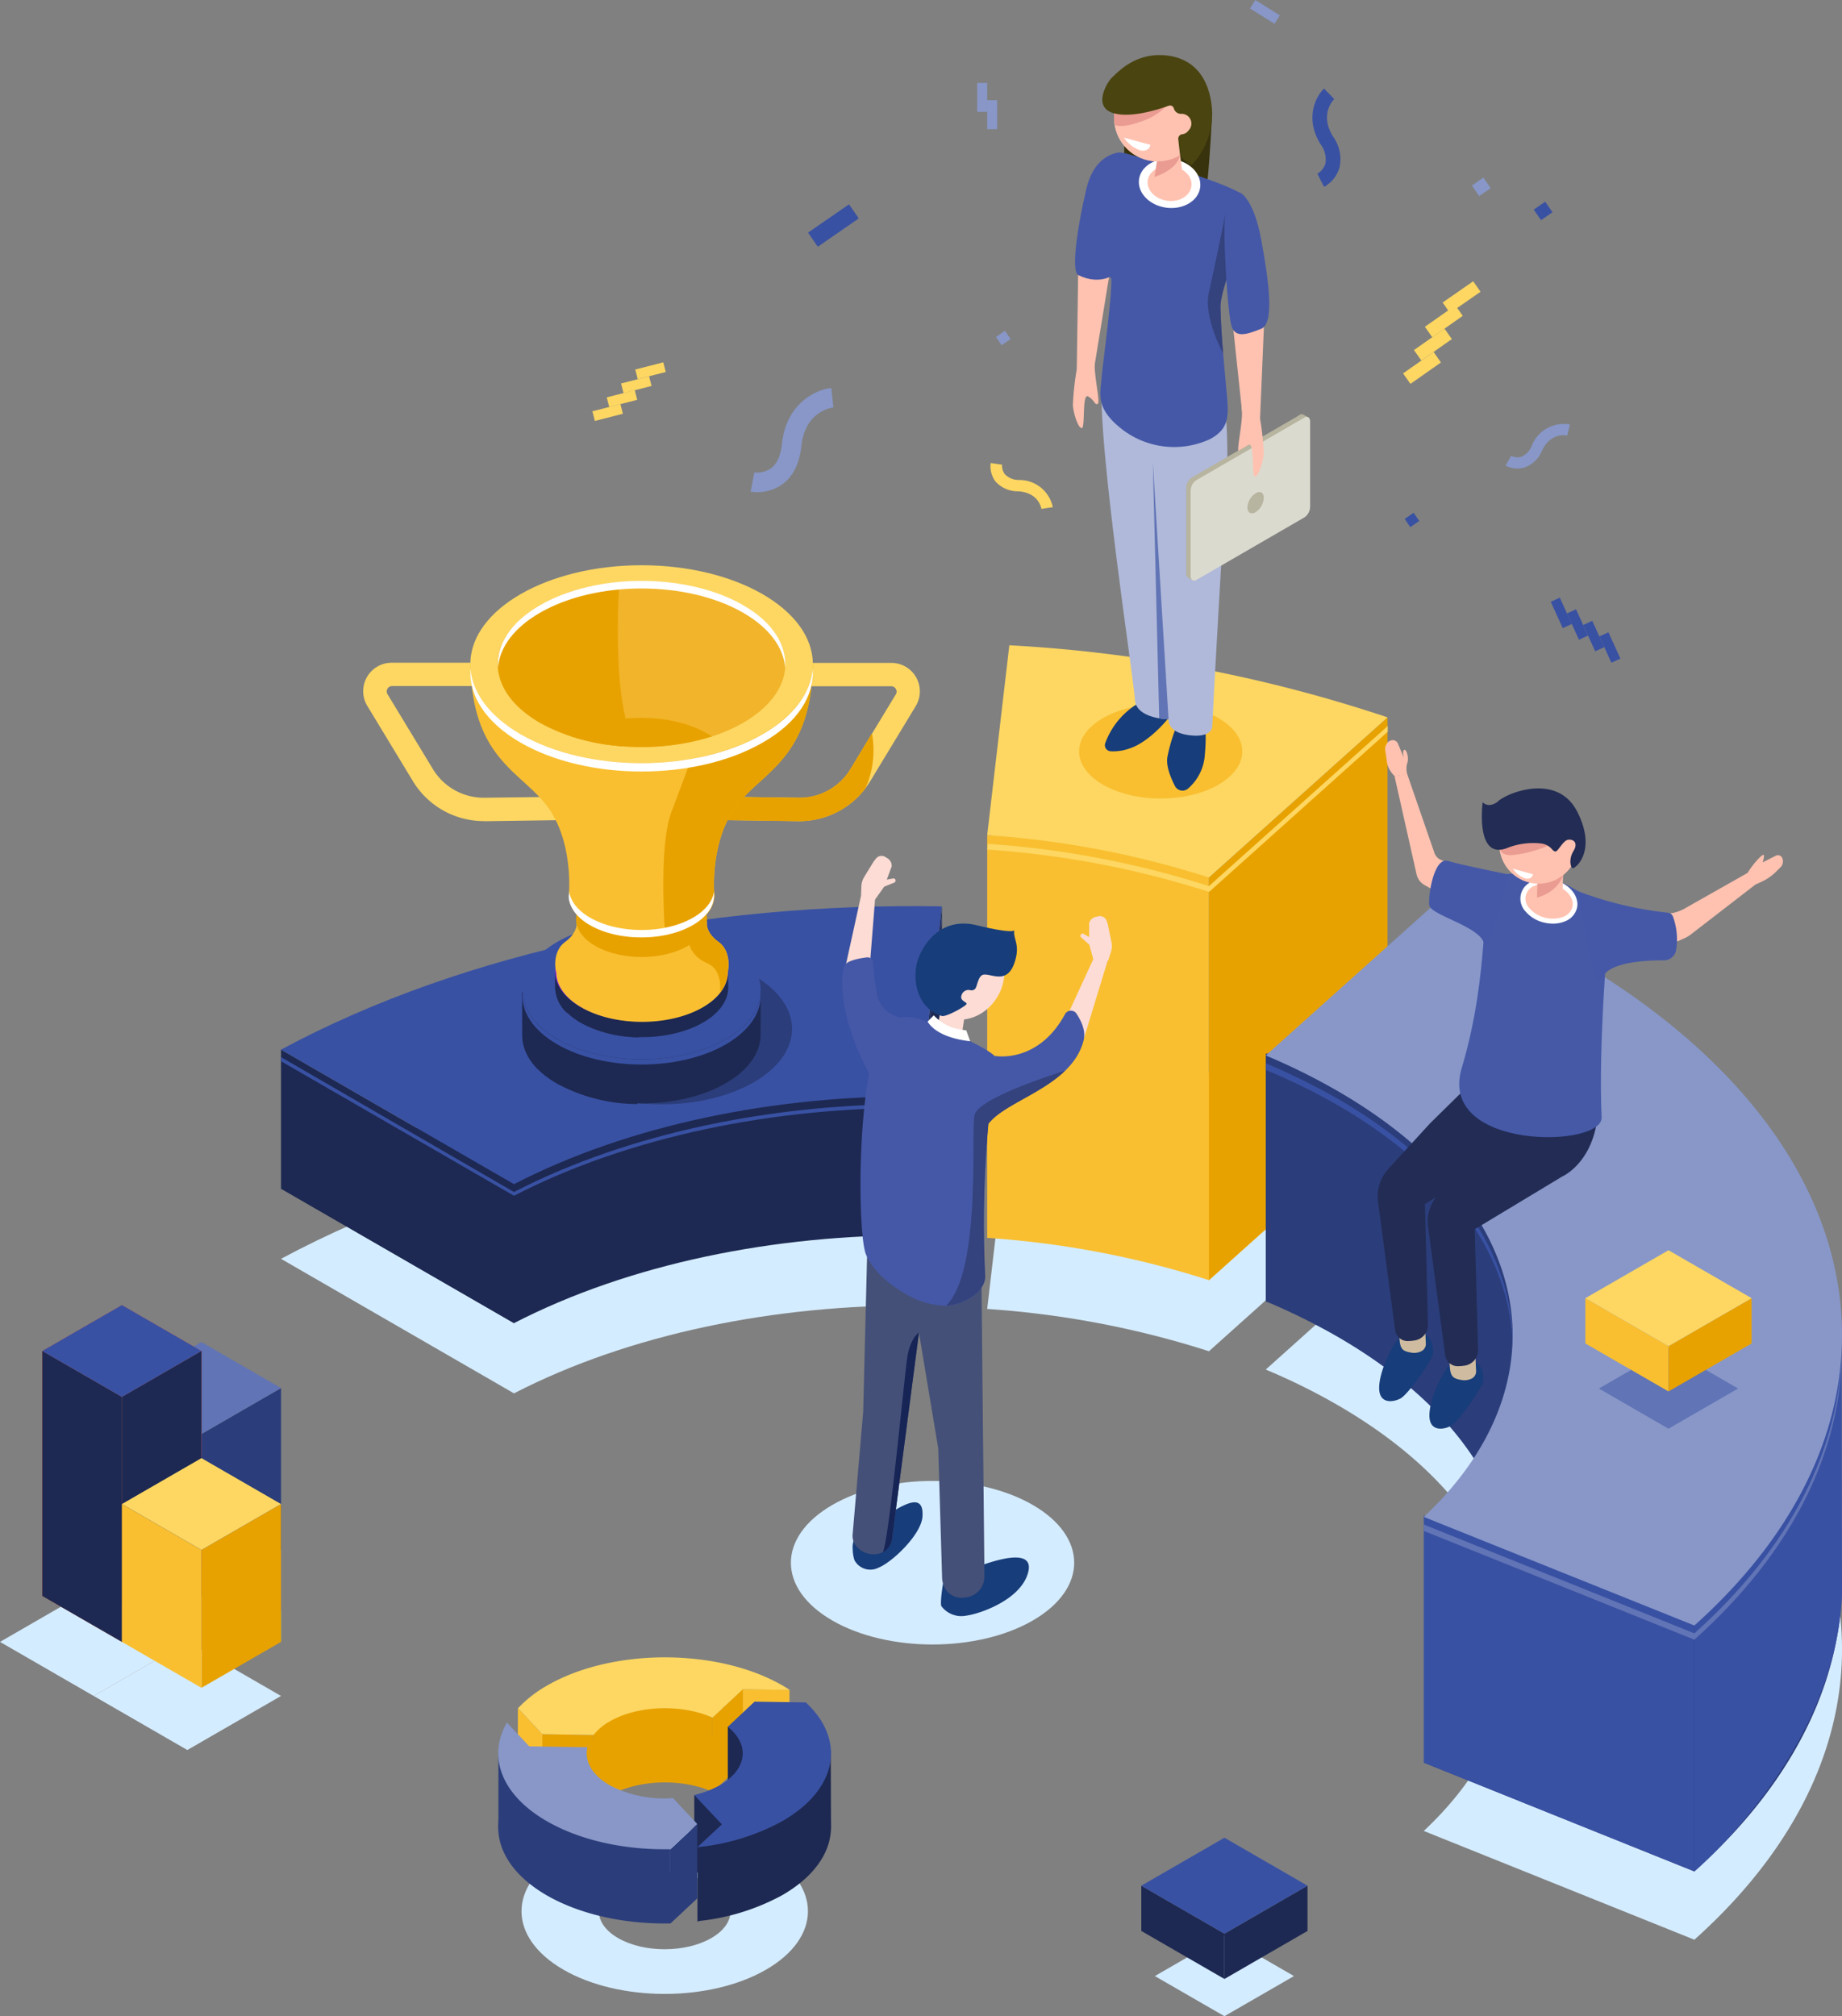 <svg xmlns="http://www.w3.org/2000/svg" viewBox="0 0 323.68 354.27"><rect x="0" y="0" width="323.68" height="354.27" fill="#808080" stroke="none"/><defs><style>.cls-1{fill:#d4ecff;}.cls-2{fill:#f9bf30;}.cls-3{fill:#e8a200;}.cls-4{fill:#fdd762;}.cls-5{fill:#1d2952;}.cls-6{fill:#3951a3;}.cls-7{fill:#2b3d7a;}.cls-8{fill:#8897c8;}.cls-9{fill:#6174b5;}.cls-10{fill:#8a2ae3;}.cls-11{fill:#fff;}.cls-12{fill:#f2b42a;}.cls-13{fill:#38330c;}.cls-14{fill:#173d7a;}.cls-15{fill:#b0b9da;}.cls-16{fill:#ffc2b0;}.cls-17{fill:#4558a7;}.cls-18{fill:#ea9c92;}.cls-19{fill:#34427d;}.cls-20{fill:#b7b49f;}.cls-21{fill:#dbdacf;}.cls-22{fill:#4a4410;}.cls-23{fill:#cfbca0;}.cls-24{fill:#222c54;}.cls-25{fill:#4559a7;}.cls-26{fill:#445078;}.cls-27{fill:#fcdcd4;}.cls-28{fill:#162456;}.cls-29{fill:#b45ef4;}.cls-30{fill:#95d359;}.cls-31{fill:#c13d1a;}.cls-32{fill:#db5126;}.cls-33{fill:#ef602e;}</style></defs><title>dataAsset 1success</title><g id="Layer_2" data-name="Layer 2"><g id="Ñëîé_1" data-name="Ñëîé 1"><path class="cls-1" d="M173.47,230l3.89-33.38a252.33,252.33,0,0,1,66.46,12.68l-31.38,28.13A163,163,0,0,0,173.47,230Z"/><path class="cls-2" d="M173.47,217.51l3.89-33.38a252.33,252.33,0,0,1,66.46,12.68l-31.38,28.13A163,163,0,0,0,173.47,217.51Z"/><polygon class="cls-2" points="173.47 146.75 211.66 148.46 212.44 154.19 212.44 224.94 182.72 213.7 173.47 217.51 173.47 146.75"/><polygon class="cls-3" points="243.82 126.05 243.82 196.81 212.44 224.94 212.44 154.19 243.82 126.05"/><path class="cls-4" d="M173.47,146.75l3.89-33.37a252.33,252.33,0,0,1,66.46,12.67l-31.38,28.14A163,163,0,0,0,173.47,146.75Z"/><path class="cls-4" d="M212.44,155.7a163.22,163.22,0,0,0-38.85-7.42l-.12,1a163.53,163.53,0,0,1,39,7.44l31.38-28.14v-1Z"/><path class="cls-1" d="M161.62,229.38c-25.49-.15-51.05,5-71.3,15.45L49.38,221.19C82,203.68,123.93,195.29,165.51,196Z"/><path class="cls-5" d="M161.62,217.05c-25.49-.16-51.05,5-71.3,15.44L49.38,208.86C82,191.34,123.93,183,165.51,183.69Z"/><polygon class="cls-5" points="161.62 217.05 161.62 192.62 165.51 159.26 165.51 183.69 161.62 217.05"/><polygon class="cls-5" points="90.32 208.07 135.92 167.07 161.62 192.62 161.62 217.05 95.3 216.62 90.32 232.49 90.32 208.07"/><polygon class="cls-5" points="49.38 184.43 49.38 208.86 90.32 232.49 90.32 208.07 49.38 184.43"/><path class="cls-6" d="M161.62,192.62c-25.49-.16-51.05,5-71.3,15.45L49.38,184.43c32.59-17.52,74.55-25.91,116.13-25.17Z"/><path class="cls-6" d="M161.62,194c-25.49-.16-51.05,5-71.3,15.45L49.38,185.75v.72l40.94,23.64c20.25-10.46,45.81-15.61,71.3-15.45l3.89-33.36h-.08Z"/><path class="cls-1" d="M250.19,321.72c25-23.44,20-54.56-15.22-74.88a110,110,0,0,0-12.55-6.19l31.35-28.11a175.38,175.38,0,0,1,22.13,10.67c55.34,31.95,62.6,81.13,21.84,117.62Z"/><path class="cls-7" d="M250.19,309.72c25-23.44,20-54.55-15.22-74.88a113.45,113.45,0,0,0-12.55-6.19l31.35-28.11a174.06,174.06,0,0,1,22.13,10.68c55.34,31.95,62.6,81.12,21.84,117.61Z"/><path class="cls-7" d="M222.42,185.17v43.48L250.19,239s36.06-19.69,36.06-20.15-6.08-42.15-10.54-44S222.42,185.17,222.42,185.17Z"/><polygon class="cls-6" points="250.19 309.72 250.19 266.24 297.74 285.35 297.74 328.83 250.19 309.72"/><path class="cls-6" d="M297.74,258.08v70.75s24.82-20.92,25.94-48.68l-.06-45.42-28.88-4.18Z"/><path class="cls-8" d="M250.19,266.54c25-23.45,20-54.56-15.22-74.88a111.76,111.76,0,0,0-12.55-6.2l31.35-28.11A174.06,174.06,0,0,1,275.9,168c55.34,31.95,62.6,81.12,21.84,117.62Z"/><path class="cls-9" d="M297.74,287l-47.55-19.12V269l47.55,19.11c17.44-15.61,26.07-33.54,25.93-51.45C323.45,254.24,314.81,271.75,297.74,287Z"/><path class="cls-6" d="M265.79,237c.44-15.88-9.82-31.84-30.82-44a128.3,128.3,0,0,0-12.55-6.18V188A110,110,0,0,1,235,194.16C255.47,206,265.72,221.49,265.79,237Z"/><ellipse class="cls-7" cx="116.21" cy="180.79" rx="22.97" ry="13.26"/><path class="cls-5" d="M133.67,174l-5,0c-.37-.24-.75-.49-1.15-.72-8.17-4.72-21.43-4.72-29.61,0-.51.3-1,.6-1.44.92l-4.69,0v7.6h0c0,3.09,2,6.18,6.13,8.54,8.18,4.72,21.44,4.72,29.61,0,4.09-2.36,6.13-5.45,6.13-8.54h0Z"/><path class="cls-5" d="M112,169.82a29.93,29.93,0,0,0-14.11,3.53c-.51.3-1,.6-1.44.92l-4.69,0v7.6c0,3.09,2,6.18,6.13,8.54A29.94,29.94,0,0,0,112,194Z"/><path class="cls-5" d="M94.68,174.28l-2.88,0v7.6A8.62,8.62,0,0,0,94.68,188Z"/><ellipse class="cls-6" cx="112.74" cy="174.04" rx="20.93" ry="12.09"/><path class="cls-6" d="M127.54,182.59c-8.17,4.72-21.43,4.72-29.61,0-3.88-2.24-5.91-5.15-6.11-8.08-.21,3.25,1.82,6.53,6.11,9,8.18,4.72,21.44,4.72,29.61,0,4.29-2.48,6.33-5.76,6.11-9C133.46,177.45,131.42,180.35,127.54,182.59Z"/><path class="cls-5" d="M127.93,170.72l-3.62,0c-.27-.18-.54-.36-.83-.53-5.93-3.42-15.55-3.42-21.48,0-.37.22-.72.44-1,.67l-3.4,0v2.62h0c0,2.24,1.48,4.49,4.45,6.2,5.93,3.42,15.55,3.42,21.48,0,3-1.71,4.45-4,4.45-6.2h0Z"/><path class="cls-5" d="M112.23,167.66A21.73,21.73,0,0,0,102,170.22c-.37.22-.72.44-1,.67l-3.4,0v2.62c0,2.24,1.48,4.49,4.45,6.2a21.62,21.62,0,0,0,10.23,2.56Z"/><path class="cls-5" d="M99.64,170.9H97.55v2.62A6.28,6.28,0,0,0,99.64,178Z"/><path class="cls-10" d="M123.48,176.93c-5.93,3.42-15.55,3.42-21.48,0s-5.93-9,0-12.41,15.55-3.42,21.48,0S129.41,173.5,123.48,176.93Z"/><path class="cls-4" d="M85,144.28a14.57,14.57,0,0,1-12.43-7l-8-13.2a5,5,0,0,1,4.3-7.63H84.62v4.1H68.89a.94.94,0,0,0-.8,1.42l8,13.2a10.44,10.44,0,0,0,9.09,5L98.83,140l.06,4.1-13.69.2Z"/><path class="cls-4" d="M140.49,144.28h-.21l-13.69-.2.06-4.1,13.69.21a10.43,10.43,0,0,0,9.08-5l8-13.19a.89.89,0,0,0,0-.94.92.92,0,0,0-.82-.48H140.85v-4.1h15.73a5,5,0,0,1,4.31,7.63l-8,13.2A14.58,14.58,0,0,1,140.49,144.28Z"/><path class="cls-3" d="M153.22,128.85l-3.8,6.3a10.43,10.43,0,0,1-9.08,5L126.65,140l-.06,4.1,13.69.2h.21a14.59,14.59,0,0,0,11.6-5.78A16.61,16.61,0,0,0,153.22,128.85Z"/><path class="cls-11" d="M104.6,163.57c4.5,2.59,11.78,2.59,16.27,0s4.5-6.8,0-9.39-11.77-2.6-16.27,0S100.11,161,104.6,163.57Z"/><path class="cls-2" d="M99.3,165.51c2.43-1.8,2-3.55,2-3.55l1.83,2.21a24.09,24.09,0,0,1,19.3,0l1.83-2.21s-.47,1.75,2,3.55,1.63,5.34,1.63,5.34h0c0,2.23-1.47,4.46-4.41,6.16-5.88,3.39-15.42,3.39-21.31,0-2.94-1.7-4.41-3.93-4.41-6.16C97.67,170.84,96.88,167.31,99.3,165.51Z"/><path class="cls-3" d="M121.15,166s-4.35-2.57-4.35-3.12a.89.89,0,0,1,.24-.4,20.24,20.24,0,0,1,5.35,1.65l1.83-2.21s-.47,1.75,2,3.55,1.63,5.34,1.63,5.34h0a5.82,5.82,0,0,1-1.32,3.56c0-.28.5-3.92-2.24-5.11S121.15,166,121.15,166Z"/><path class="cls-3" d="M104.6,166.21c4.5,2.6,11.78,2.6,16.27,0s4.5-6.8,0-9.39-11.77-2.6-16.27,0S100.11,163.62,104.6,166.21Z"/><path class="cls-2" d="M142.83,116.69c-.3,16.77-9,18.8-13.57,25.08-4.32,5.86-3.83,14.33-3.75,15.44a.49.49,0,0,1,0,.12h0c0,1.89-1.24,3.78-3.74,5.22-5,2.88-13.09,2.88-18.08,0-2.34-1.35-3.57-3.1-3.72-4.87h0v-.35h0s0-.08,0-.12c.09-1.1.58-9.58-3.74-15.44-4.63-6.28-13.27-8.31-13.57-25.08Z"/><path class="cls-3" d="M120.85,135s-.71,2-2.89,7.74-1.16,20.23-1.16,20.23l3.72.26a13.46,13.46,0,0,0,1.26-.63c2.5-1.44,3.74-3.33,3.74-5.22h0a.49.49,0,0,0,0-.12c-.08-1.11-.57-9.58,3.75-15.44,4.62-6.28,13.27-8.31,13.57-25.08h-3.3Z"/><ellipse class="cls-4" cx="112.74" cy="116.69" rx="30.09" ry="17.37"/><path class="cls-11" d="M91.46,129c11.75,6.79,30.8,6.79,42.56,0,5.54-3.19,8.46-7.33,8.78-11.52.35,4.7-2.57,9.46-8.78,13-11.76,6.78-30.81,6.78-42.56,0-6.21-3.59-9.14-8.35-8.78-13C83,121.64,85.92,125.78,91.46,129Z"/><ellipse class="cls-12" cx="112.74" cy="116.69" rx="25.26" ry="14.58"/><path class="cls-3" d="M94.88,127a34.68,34.68,0,0,0,14.73,4.14,3.47,3.47,0,0,0,.76-3.41c-2.62-7.86-1.61-24.15-1.61-24.15L104,103a31.21,31.21,0,0,0-9.13,3.36C85,112.07,85,121.31,94.88,127Z"/><path class="cls-11" d="M130.6,107.67c-9.87-5.69-25.86-5.69-35.72,0-4.65,2.69-7.1,6.15-7.37,9.67-.3-4,2.15-8,7.37-11,9.86-5.7,25.85-5.7,35.72,0,5.21,3,7.67,7,7.37,11C137.7,113.82,135.24,110.35,130.6,107.67Z"/><path class="cls-3" d="M125.1,129.4a41.87,41.87,0,0,1-24.73,0c.27-.17.54-.35.82-.51,6.38-3.68,16.72-3.68,23.09,0C124.57,129.05,124.84,129.23,125.1,129.4Z"/><path class="cls-11" d="M100,157.21c0-.13,0-.37,0-.7.19,1.72,1.41,3.42,3.7,4.74,5,2.88,13.09,2.88,18.08,0,2.23-1.29,3.47-2.94,3.7-4.63,0,.27,0,.47,0,.59a.49.49,0,0,1,0,.12h0c0,1.89-1.24,3.78-3.74,5.22-5,2.88-13.09,2.88-18.08,0-2.34-1.35-3.57-3.1-3.72-4.87h0v-.35h0S100,157.25,100,157.21Z"/><ellipse class="cls-2" cx="203.96" cy="132.03" rx="14.34" ry="8.28"/><path class="cls-13" d="M213,20s-.41,8.49-1.06,14.2-14.39-4.39-14.39-4.39v-6.5Z"/><path class="cls-14" d="M205.7,125.61c-.21.52-3.77,4.86-7.33,5.94a8.25,8.25,0,0,1-3.28.45,1.07,1.07,0,0,1-.87-1.43,13.54,13.54,0,0,1,6.83-7.54C207.09,120,205.7,125.61,205.7,125.61Z"/><path class="cls-14" d="M206.88,127.28a29.44,29.44,0,0,0-1.75,5.78c-.25,1.61.63,3.69,1.35,5.08a1.49,1.49,0,0,0,2.31.4,8.53,8.53,0,0,0,2.89-5.53c.42-4.44,0-5.21,0-5.21Z"/><path class="cls-15" d="M215.46,73.63a83.42,83.42,0,0,1,0,11.79c-.46,6.19-2.12,35.16-2.43,42.13,0,0,.15,2.11-3.93,1.65s-3.76-2.81-3.76-2.81-5.73-.08-5.91-3.46-5.88-40.37-5.88-53.67Z"/><polygon class="cls-16" points="195.53 44.72 192.22 64.95 189.21 64.9 189.48 46.36 195.53 44.72"/><path class="cls-17" d="M196.91,26.81s-4.46-.12-6,6.33-2.77,14.53-1.42,15.2c4.06,2,6.63-.34,6.63-.34Z"/><path class="cls-17" d="M195.57,27.08A3.63,3.63,0,0,1,198,27c3.81,1.09,18.11,5.29,20.46,7.3,2.73,2.33-4.08,15.41-4,19.7s.58,9.34,1,14,.89,7.22-2.92,9.2a15,15,0,0,1-15.2-1.64c-4.87-3.71-4-6.25-3.78-9s1.86-14.35,1.72-17.66a12.55,12.55,0,0,1-3-3.44c-1.28-2.17,1-6.15,1.9-8.75s-.52-5.55-.23-7.67A2.38,2.38,0,0,1,195.57,27.08Z"/><ellipse class="cls-11" cx="205.52" cy="32.23" rx="4.3" ry="5.42" transform="translate(147.44 231.99) rotate(-82.7)"/><path class="cls-16" d="M201.68,31.74c-.22,1.68,1.33,3.26,3.45,3.54s4-.88,4.23-2.56-1.33-3.27-3.45-3.54S201.89,30.05,201.68,31.74Z"/><path class="cls-16" d="M203.79,26.21s2.58-2.13,3.09-1.05.92,5.69.92,5.69l-5.13,1.38.78-4.68S202.43,26.68,203.79,26.21Z"/><circle class="cls-16" cx="203.42" cy="20.7" r="7.65" transform="translate(13.95 97.57) rotate(-27.89)"/><path class="cls-18" d="M207.23,26.5c.05.24.09.5.13.76-.51,2.66-4.5,3.83-4.5,3.83l.59-3.54s-.48-.41-.34-.82C204.68,26.23,206.67,25.79,207.23,26.5Z"/><circle class="cls-16" cx="203.42" cy="20.7" r="7.65" transform="translate(13.95 97.57) rotate(-27.89)"/><polygon class="cls-16" points="222.28 53.1 221.42 73.58 218.42 73.89 216.47 55.45 222.28 53.1"/><path class="cls-19" d="M212.43,51.39c1-4.38,2.95-14,2.95-14l.84,9.61c-1,2.85-1.8,5.47-1.76,7,.06,2.51.25,5.29.47,8.11h0S211.44,55.76,212.43,51.39Z"/><path class="cls-17" d="M217.87,33.83s2.4.92,3.75,8.27,2.37,14.72,0,15.67-4.44,1.67-5.15-.3S215.28,46,215.19,42.61,215,34.51,217.87,33.83Z"/><path class="cls-9" d="M205.34,126.39a11.71,11.71,0,0,1-1.64-.17h0l-1.12-45Z"/><path class="cls-20" d="M209.68,102.07l1.59-2.08L228,90.28a2.34,2.34,0,0,0,1-1.86l0-13.72,1-1.25-.91-.53h0a.64.64,0,0,0-.66,0l-19,11a2.34,2.34,0,0,0-1,1.86l0,14.94a.85.85,0,0,0,.35.79h0Z"/><path class="cls-20" d="M221.26,94.2l1.19-.69L229,82.16V74.7l1-1.25-.91-.53h0a.64.64,0,0,0-.66,0l-19,11a1.9,1.9,0,0,0-.71.83Z"/><path class="cls-20" d="M229.52,74l.43-.56-.91-.53h0a.64.64,0,0,0-.66,0l-.33.2Z"/><path class="cls-20" d="M209.22,84.08a2.41,2.41,0,0,0-.79,1.6l1.85,1.07.89-1.55Z"/><path class="cls-21" d="M210.22,84.37l19-11c.54-.32,1,0,1,.73V89.05a2.32,2.32,0,0,1-1,1.86l-19,11c-.53.31-1,0-1-.74l0-14.94A2.34,2.34,0,0,1,210.22,84.37Z"/><path class="cls-20" d="M222.07,87.46A3.19,3.19,0,0,1,220.64,90c-.8.46-1.44.08-1.44-.83a3.15,3.15,0,0,1,1.44-2.49C221.43,86.17,222.07,86.54,222.07,87.46Z"/><path class="cls-16" d="M221.39,73.41a46,46,0,0,1,.68,6.31c-.12,1.54-.94,4.06-1.56,4s0-6.16-1.12-5.55-1.2,1.65-1.7,1.28.86-5.59.5-7.85S221.39,73.41,221.39,73.41Z"/><path class="cls-16" d="M189.21,64.9a47.62,47.62,0,0,0-.68,6.31c.12,1.54.94,4.06,1.57,4s0-6.16,1.11-5.55,1.21,1.65,1.7,1.28-.86-5.59-.5-7.85S189.21,64.9,189.21,64.9Z"/><path class="cls-18" d="M200.48,21.37c-3.84,1.36-4.59.53-4.63.49,0-.24-.06-.47-.08-.71a7.56,7.56,0,0,1,.26-2.44l10-1.35A10.83,10.83,0,0,1,200.48,21.37Z"/><path class="cls-22" d="M195.5,13.53c.9-.78,4.17-4.62,10-3.71,3.66.57,6.74,3.06,7.42,8.75A13.09,13.09,0,0,1,209.4,29c-.14-.07-.28-.13-.41-.21-1.47-1-1.63-1.5-1.63-1.5l-.32-2.9a.81.81,0,0,1,.73-.81,1.46,1.46,0,0,0,1.07-.65A1.71,1.71,0,0,0,207.61,20a1.3,1.3,0,0,1-1.34-.95.69.69,0,0,0-.9-.47c-1.91.69-6.62,2.18-9.65,1.32C191.84,18.83,194.59,14.3,195.5,13.53Z"/><path class="cls-11" d="M199.86,24.83l-2.34-.65a5.67,5.67,0,0,0,2.75,2.21c1.63.45,1.89-.93,1.89-.93Z"/><polygon class="cls-20" points="217.41 79.31 219.41 78.17 218.66 79.39 217.65 79.77 217.41 79.31"/><path class="cls-14" d="M258.74,239s-2.41-1.22-3.89.59-3.6,6.09-3.67,9,2.29,2.7,3.69,2,5.48-6.62,5.73-7.78a4,4,0,0,0-.68-3C259.52,239.44,258.74,239,258.74,239Z"/><path class="cls-23" d="M259.27,238.39l.11,2.5a1.4,1.4,0,0,1-.7,1.3,2.83,2.83,0,0,1-1.87.29c-1.81-.3-2-.81-2.11-3.31S259.27,238.39,259.27,238.39Z"/><path class="cls-14" d="M249.91,234.16s-2.41-1.22-3.89.6-3.61,6.09-3.67,9,2.29,2.69,3.69,2,5.48-6.61,5.73-7.78a4,4,0,0,0-.69-3C250.69,234.63,249.91,234.16,249.91,234.16Z"/><path class="cls-23" d="M250.44,233.58l.11,2.5a1.41,1.41,0,0,1-.71,1.3,2.79,2.79,0,0,1-1.86.29c-1.82-.29-2-.81-2.11-3.31S250.44,233.58,250.44,233.58Z"/><path class="cls-24" d="M272,187.68c-.71-11.63-12.58,1.71-12.58,1.71l-8.13,8-7.32,8a7.19,7.19,0,0,0-1.81,5.79l3,22.54a2.2,2.2,0,0,0,2.22,1.92,7.7,7.7,0,0,0,1.09-.09,2.76,2.76,0,0,0,2.45-2.92l-.54-21.08,15.36-9.27S272.69,199.3,272,187.68Z"/><path class="cls-24" d="M280.81,192.1c-.72-11.62-12.59,1.71-12.59,1.71l-8.13,8-7.31,8a7.19,7.19,0,0,0-1.82,5.79l3,22.54a2.22,2.22,0,0,0,2.22,1.92,7.83,7.83,0,0,0,1.1-.09,2.75,2.75,0,0,0,2.44-2.93L259.14,216l15.37-9.27S281.52,203.73,280.81,192.1Z"/><path class="cls-25" d="M273.78,154.8c9,3.73,8.82,9,8.82,9s-1.76,19.5-1.16,32.53c.25,5.45-28.93,5.86-24.58-8.67,5.13-17.13,3.21-31,5.61-33.09S271.45,153.83,273.78,154.8Z"/><path class="cls-16" d="M276.68,159.51c-.47,1.83-2.87,2.8-5.35,2.16s-4.11-2.64-3.64-4.47,2.86-2.79,5.34-2.15S277.15,157.69,276.68,159.51Z"/><path class="cls-11" d="M272.87,162.29a6.73,6.73,0,0,1-1.65-.21,6,6,0,0,1-3.15-1.93,3.25,3.25,0,0,1,1.38-5.35,6,6,0,0,1,3.69-.17c2.71.7,4.48,2.94,3.95,5a3.41,3.41,0,0,1-2.17,2.29A5.38,5.38,0,0,1,272.87,162.29Zm-1.37-7a4.63,4.63,0,0,0-1.73.32,2.4,2.4,0,0,0-1,4,5.49,5.49,0,0,0,5.87,1.51,2.6,2.6,0,0,0,1.66-1.71h0c.41-1.6-1.08-3.37-3.33-3.95A6,6,0,0,0,271.5,155.28Z"/><path class="cls-16" d="M270.17,154.39a21.52,21.52,0,0,1-.08,3.21c0,.9,3.1,1.74,3.91.93s.48-1.66.68-4.71S270.17,154.39,270.17,154.39Z"/><path class="cls-18" d="M274.68,153.82s-.77,2.83-4.59,3.91l.06-2.57Z"/><path class="cls-16" d="M277.09,146.63a6.93,6.93,0,1,1-8.44-5A6.92,6.92,0,0,1,277.09,146.63Z"/><path class="cls-18" d="M272,148.62a21.57,21.57,0,0,1-6.46,1.65c-2.64,0-2.06-2.19-2.06-2.19L271.3,147Z"/><path class="cls-24" d="M264.73,149.05a12.39,12.39,0,0,1,6.24-.82,3,3,0,0,1,1.76,1,1.08,1.08,0,0,0,.54.39c.51.12,1.36-2,2.36-2.08s1.68.67.86,2-.55,2.79-.17,3,4.4-2.87.85-9.89-12.55-3.24-13.95-1.82c0,0-1.48,1.29-2.68.14C260.54,141,259.19,151.08,264.73,149.05Z"/><path class="cls-16" d="M258.07,153.2l-4.84-2.09a2.11,2.11,0,0,1-1.18-1.27L247.27,136l-2.22.39,3.87,17.23a2.88,2.88,0,0,0,1.41,1.9l8.06,4.53Z"/><path class="cls-16" d="M308.42,155.45l1.11-.51a8.81,8.81,0,0,0,2.55-1.76l.77-.76a1.49,1.49,0,0,0,.33-1.65h0a.81.81,0,0,0-1.13-.41l-2.32,1.17s.36-1,.19-1.3-2,1.72-2.8,3.12S308.42,155.45,308.42,155.45Z"/><path class="cls-16" d="M289.11,161l4.14-.46a7.39,7.39,0,0,0,2.78-.9l11.09-6.28,1.3,2.1-11.34,8.76a5.42,5.42,0,0,1-1.14.67l-6.76,2.89Z"/><path class="cls-16" d="M245.05,136.38l-.42-.49a4,4,0,0,1-.91-2l-.29-2a1.72,1.72,0,0,1,.66-1.65l.06,0a1,1,0,0,1,1.53.5l1,2.41s-.32-1.25.08-1.39.86,1.45.53,2.31a3.63,3.63,0,0,0,0,2Z"/><path class="cls-11" d="M267.64,153.14l-1.79-.5a4.28,4.28,0,0,0,2.1,1.69c1.25.34,1.44-.71,1.44-.71Z"/><path class="cls-17" d="M265,153.63s-8.08-1.6-10.55-2.35-3.5,6-3.31,7.75,8.59,3.64,9.59,6.59S265,153.63,265,153.63Z"/><path class="cls-17" d="M277.32,156.61a64,64,0,0,0,15.79,3.77,1.05,1.05,0,0,1,.88.7,11.76,11.76,0,0,1,.53,5.94,2.19,2.19,0,0,1-2.17,1.72c-3.09,0-9.75.27-10.83,3.17C280.1,175.7,277.32,156.61,277.32,156.61Z"/><rect class="cls-8" x="171.72" y="14.57" width="1.75" height="5.08"/><rect class="cls-8" x="173.47" y="17.61" width="1.75" height="5.08"/><rect class="cls-4" x="248.77" y="61.36" width="2.25" height="6.55" transform="translate(340.52 306.33) rotate(-125.06)"/><rect class="cls-4" x="250.68" y="57.27" width="2.25" height="6.55" transform="translate(346.88 301.44) rotate(-125.06)"/><rect class="cls-4" x="252.59" y="53.17" width="2.25" height="6.55" transform="translate(353.25 296.56) rotate(-125.06)"/><rect class="cls-4" x="254.51" y="49.07" width="2.25" height="6.55" transform="matrix(-0.57, -0.82, 0.82, -0.57, 359.62, 291.67)"/><rect class="cls-4" x="113.44" y="62.6" width="1.75" height="5.08" transform="translate(149.04 -61.76) rotate(75.63)"/><rect class="cls-4" x="110.93" y="65.05" width="1.75" height="5.08" transform="translate(149.52 -57.49) rotate(75.62)"/><rect class="cls-4" x="108.41" y="67.5" width="1.75" height="5.08" transform="translate(150 -53.22) rotate(75.62)"/><rect class="cls-4" x="105.9" y="69.95" width="1.75" height="5.08" transform="translate(150.5 -48.94) rotate(75.63)"/><rect class="cls-6" x="282.03" y="111.26" width="1.75" height="5.08" transform="translate(587.53 100.22) rotate(155.54)"/><rect class="cls-6" x="279.17" y="109.22" width="1.75" height="5.08" transform="translate(581.24 97.49) rotate(155.53)"/><rect class="cls-6" x="276.32" y="107.17" width="1.75" height="5.08" transform="translate(574.94 94.77) rotate(155.53)"/><rect class="cls-6" x="273.47" y="105.13" width="1.75" height="5.08" transform="translate(568.65 92.05) rotate(155.53)"/><rect class="cls-6" x="144.95" y="35.25" width="3.01" height="8.75" transform="translate(95.8 -103.39) rotate(55.36)"/><rect class="cls-8" x="221.4" y="-0.45" width="1.75" height="5.08" transform="translate(342.13 -185.11) rotate(122.09)"/><rect class="cls-6" x="247.26" y="90.4" width="1.75" height="1.91" transform="translate(182.23 -164.72) rotate(55.36)"/><rect class="cls-6" x="270.04" y="35.83" width="2.25" height="2.45" transform="translate(147.51 -207.1) rotate(55.36)"/><rect class="cls-8" x="259.18" y="31.6" width="2.25" height="2.45" transform="translate(139.34 -199.99) rotate(55.36)"/><rect class="cls-8" x="175.44" y="58.44" width="1.75" height="1.91" transform="translate(124.95 -119.43) rotate(55.36)"/><path class="cls-6" d="M232.67,32.83l-1.18-2.3a3.15,3.15,0,0,0,1.41-1.79,4.39,4.39,0,0,0-.84-3.38c-2.84-4.56-.85-8.41.61-9.8l1.78,1.85-.89-.92.9.92c-.27.27-2.6,2.76-.21,6.59a6.79,6.79,0,0,1,1.13,5.45A5.7,5.7,0,0,1,232.67,32.83Z"/><path class="cls-8" d="M264.56,81.81l1-1.72a2.42,2.42,0,0,0,1.75.18,3.45,3.45,0,0,0,1.88-2,6,6,0,0,1,6.68-3.67l-.48,1.94.24-1-.23,1c-.29-.07-2.89-.56-4.41,2.6a5.25,5.25,0,0,1-3.11,3A4.41,4.41,0,0,1,264.56,81.81Z"/><path class="cls-8" d="M131.91,86.39l.64-3.38a4.24,4.24,0,0,0,2.95-.74c1.05-.79,1.68-2.22,1.9-4.25.74-7.15,6-9.57,8.68-9.85l.36,3.43-.18-1.72.19,1.71c-.51.07-5,.78-5.63,6.78-.32,3-1.42,5.3-3.29,6.69A7.61,7.61,0,0,1,131.91,86.39Z"/><path class="cls-4" d="M174.09,81.36l2,.29a2.45,2.45,0,0,0,.5,1.69,3.41,3.41,0,0,0,2.52,1A6,6,0,0,1,185,89.12l-2,.29,1-.15-1,.16c-.05-.29-.58-2.88-4.08-3.09a5.27,5.27,0,0,1-4-1.74A4.45,4.45,0,0,1,174.09,81.36Z"/><path class="cls-1" d="M146.27,284.75c9.72,5.61,25.48,5.61,35.2,0s9.72-14.71,0-20.32-25.48-5.62-35.2,0S136.54,279.14,146.27,284.75Z"/><path class="cls-14" d="M152,268.43a3.83,3.83,0,0,0-2.16,3.84,6.57,6.57,0,0,0,.31,1.88,3.16,3.16,0,0,0,4.24,1.3c2.34-.92,7.52-5.79,7.71-9C162.46,260.55,155.68,266.85,152,268.43Z"/><path class="cls-14" d="M165.71,278.22s-.56,3.42-.29,4a4.37,4.37,0,0,0,4.29,1.68c2.4-.29,9.31-2.67,10.84-7.22,2.39-7.06-13.32.53-13.32.53Z"/><path class="cls-26" d="M172.45,223.65l.54,53.29a3.74,3.74,0,0,1-2.91,3.7l-.65.08a3.33,3.33,0,0,1-3.16-1.31,3.93,3.93,0,0,1-.72-2.15l-.68-22.75-3.39-20.35-4.7,36a3.14,3.14,0,0,1-1.29,2.37,3.61,3.61,0,0,1-2.15.58,3.91,3.91,0,0,1-2.84-1.4,2.87,2.87,0,0,1-.69-1.93l1.87-21.66.69-27.64Z"/><path class="cls-27" d="M165.55,175.94l-.84,4.86a2.22,2.22,0,0,0,1.82,2.11c1.85.46,2.42-.73,2.42-.73l.83-5.47Z"/><ellipse class="cls-27" cx="169.31" cy="171.45" rx="7.9" ry="7.03" transform="translate(-59.76 246.22) rotate(-63.44)"/><path class="cls-17" d="M165.77,180.88c-.13,0-7.85-5-10.7.18-4.66,8.49-4.38,35.8-2.91,39.33,1.36,3.28,4.75,5.69,7.13,7.05a14.27,14.27,0,0,0,6.93,2c2.41,0,7-2.13,6.87-5.28-.77-14.51.51-26.74,1.69-38.6C174.78,185.53,173.3,183.93,165.77,180.88Z"/><path class="cls-28" d="M161.48,234.16l-4.7,36a3.14,3.14,0,0,1-1.29,2.37l-.4.22c1-.73,3.82-30.95,4.35-34.31S161.48,234.16,161.48,234.16Z"/><polygon class="cls-27" points="190.46 182.49 194.66 168.74 192.44 167.83 187.49 178.59 190.46 182.49"/><polygon class="cls-27" points="148.17 171.66 151.31 157.35 153.82 157.38 152.88 169.24 148.17 171.66"/><path class="cls-17" d="M174.78,185.53s7.54,1.5,12.34-7.28a1.18,1.18,0,0,1,2-.2c.77,1.17,1.79,3,1.26,4.9-2.33,8.58-15,10.47-17.28,15.45S174.78,185.53,174.78,185.53Z"/><path class="cls-17" d="M160.87,179.1s-6,.46-6.83-4.71a41,41,0,0,1-.6-5.16,1,1,0,0,0-1.17-1c-1.43.18-3.64.61-3.94,1.57-.45,1.43-1.29,8.44,4.6,19.21C156.8,196,160.87,179.1,160.87,179.1Z"/><path class="cls-27" d="M151.3,157.38l.06-1.63a3.39,3.39,0,0,1,.48-1.63l1.66-2.71.43-.55a1.26,1.26,0,0,1,1.65-.28l.38.24a1.55,1.55,0,0,1,.73,1.42l-.86,2.32,1.08-.2a.38.38,0,0,1,.46.3h0a.4.4,0,0,1-.24.43l-1.76.71-1.61,2.27Z"/><path class="cls-27" d="M194.72,168.82l.5-1.56a3.38,3.38,0,0,0,.09-1.7l-.63-3.11-.22-.66A1.26,1.26,0,0,0,193,161l-.44.1a1.56,1.56,0,0,0-1.17,1.09l0,2.47-.95-.56a.38.38,0,0,0-.53.14h0a.38.38,0,0,0,.08.48l1.42,1.27.83,3Z"/><path class="cls-19" d="M171.25,195.92c-.68,3.14,1.24,27.47-5,33.49,2.41,0,7-2.13,6.87-5.28a192.73,192.73,0,0,1,.57-26.68c2.47-3.19,9.24-5.22,13.47-9.31C186.82,188.24,171.93,192.82,171.25,195.92Z"/><path class="cls-11" d="M163,179.51l1.08-1.1a8.79,8.79,0,0,0,3.18,2.12,16.42,16.42,0,0,0,2.53.52l.69,1.9S164.86,182.55,163,179.51Z"/><path class="cls-14" d="M170.56,174a.88.88,0,0,0,.79-.25c.37-.37.51-2.32,1.46-2.49,1.48-.25,4.48,2.06,5.69-2.9.64-2.58-.51-3.49-.26-4.92,0,0,0,.74-6.65-.87s-9.85,4-10.5,6.8-.07,7.72,4.4,9.15c.75.23,4.38-1.79,4.36-2.14s-1.23-.54-.89-1.49A1.28,1.28,0,0,1,170.56,174Z"/><polygon class="cls-9" points="305.42 243.98 293.19 236.92 280.96 243.98 293.19 251.04 305.42 243.98"/><polygon class="cls-3" points="293.19 244.49 293.19 236.54 307.8 228.11 307.8 236.06 293.19 244.49"/><polygon class="cls-2" points="293.19 236.54 278.58 228.11 278.58 236.06 293.19 244.49 293.19 236.54"/><polygon class="cls-4" points="307.8 228.11 293.19 219.68 278.58 228.11 293.19 236.54 307.8 228.11"/><polygon class="cls-1" points="227.38 347.22 215.16 340.16 202.93 347.22 215.16 354.27 227.38 347.22"/><polygon class="cls-5" points="215.16 347.73 215.16 339.77 229.76 331.34 229.76 339.29 215.16 347.73"/><polygon class="cls-5" points="215.16 339.77 200.55 331.34 200.55 339.29 215.16 347.73 215.16 339.77"/><polygon class="cls-6" points="229.76 331.34 215.16 322.91 200.55 331.34 215.16 339.77 229.76 331.34"/><polygon class="cls-1" points="49.38 298 32.92 288.5 16.46 298 32.92 307.5 49.38 298"/><polygon class="cls-1" points="32.92 288.5 16.46 279 0 288.5 16.46 298 32.92 288.5"/><polygon class="cls-7" points="35.4 280.43 35.4 251.97 49.38 243.9 49.38 272.35 35.4 280.43"/><polygon class="cls-29" points="35.4 251.97 21.42 243.9 21.42 272.35 35.4 280.43 35.4 251.97"/><polygon class="cls-9" points="49.38 243.9 35.4 235.82 21.42 243.9 35.4 251.97 49.38 243.9"/><polygon class="cls-30" points="49.38 283.12 35.4 275.05 35.4 280.43 49.38 288.5 49.38 283.12"/><polygon class="cls-31" points="21.42 288.5 21.42 245.45 35.4 237.38 35.4 280.43 21.42 288.5"/><polygon class="cls-32" points="21.42 245.45 7.43 237.38 7.43 280.43 21.42 288.5 21.42 245.45"/><polygon class="cls-33" points="35.4 237.38 21.42 229.31 7.43 237.38 21.42 245.45 35.4 237.38"/><polygon class="cls-5" points="21.42 288.5 21.42 245.45 35.4 237.38 35.4 280.43 21.42 288.5"/><polygon class="cls-5" points="21.42 245.45 7.43 237.38 7.43 280.43 21.42 288.5 21.42 245.45"/><polygon class="cls-6" points="35.4 237.38 21.42 229.31 7.43 237.38 21.42 245.45 35.4 237.38"/><polygon class="cls-3" points="35.4 296.57 35.4 272.35 49.38 264.28 49.38 288.5 35.4 296.57"/><polygon class="cls-2" points="35.4 272.35 21.42 264.28 21.42 288.5 35.4 296.57 35.4 272.35"/><polygon class="cls-4" points="49.38 264.28 35.4 256.21 21.42 264.28 35.4 272.35 49.38 264.28"/><path class="cls-1" d="M134.6,325.55c-9.83-5.68-25.77-5.68-35.59,0s-9.83,14.87,0,20.55,25.76,5.67,35.59,0S144.43,331.22,134.6,325.55Zm-9.62,15c-4.52,2.61-11.84,2.61-16.36,0s-4.52-6.83,0-9.44,11.84-2.61,16.36,0S129.5,337.94,125,340.54Z"/><path class="cls-3" d="M95.3,317.75l9,.14a9.69,9.69,0,0,1,2.84-2.38c4.93-2.85,12.7-3.07,18.07-.67l5.34-5,8.21.13c-.4-.27-.82-.53-1.26-.79-11.41-6.59-29.92-6.59-41.34,0a21.88,21.88,0,0,0-5.13,4Z"/><polygon class="cls-2" points="138.73 296.92 138.73 309.96 130.52 309.83 130.52 296.79 138.73 296.92"/><polygon class="cls-3" points="125.19 301.81 125.19 314.84 130.52 309.83 130.52 296.79 125.19 301.81"/><path class="cls-3" d="M104.27,304.86v13l11.81-9.62,9.1,6.57v-13l-8.38-4.07s-11.54,3.53-12.14,3.68S104.27,304.86,104.27,304.86Z"/><polygon class="cls-3" points="95.3 304.72 95.3 317.75 104.27 317.89 104.27 304.86 95.3 304.72"/><polygon class="cls-2" points="91 300.14 91 313.18 95.3 317.75 95.3 304.72 91 300.14"/><path class="cls-4" d="M95.3,304.72l9,.14a9.56,9.56,0,0,1,2.84-2.39c4.93-2.85,12.7-3.07,18.07-.66l5.34-5,8.21.13q-.6-.41-1.26-.78c-11.41-6.59-29.92-6.59-41.34,0a21.6,21.6,0,0,0-5.13,4Z"/><path class="cls-5" d="M127.89,303.41v12l7.77-1.87s-.46-7-.62-7.2S127.89,303.41,127.89,303.41Z"/><path class="cls-5" d="M122,315.4v13l.84.9,5.48-3.16s-.85-9.95-1-10.15A52,52,0,0,0,122,315.4Z"/><path class="cls-5" d="M132.59,312l-4.7,4.42c3.91,3.09,3.45,7.46-1.39,10.25a16.44,16.44,0,0,1-4.49,1.73l4.85,5.17-4.3,4A39.15,39.15,0,0,0,137.47,333c9.81-5.67,11.18-14.35,4.12-20.87Z"/><polygon class="cls-5" points="122.56 324.62 122.56 337.65 133.21 333.54 146.03 321.31 145.98 307.47 132.42 318.21 122.56 324.62"/><path class="cls-6" d="M132.59,299l-4.7,4.42c3.91,3.1,3.45,7.46-1.39,10.26A17.11,17.11,0,0,1,122,315.4l4.85,5.17-4.3,4A39,39,0,0,0,137.47,320c9.81-5.66,11.18-14.35,4.12-20.87Z"/><path class="cls-7" d="M122.53,333.54,118.25,329a20.45,20.45,0,0,1-11.14-2.28c-3.15-1.81-4.44-4.29-3.89-6.65L93,319.89l-3.92-4.18c-3.43,5.89-1.09,12.64,7,17.33,6,3.44,13.87,5.08,21.69,4.93Z"/><polygon class="cls-7" points="117.81 324.93 117.81 337.97 87.58 321.21 87.58 308.17 92 309.96 117.81 324.93"/><polygon class="cls-7" points="122.53 320.5 122.53 333.54 117.81 337.97 117.81 324.93 122.53 320.5"/><path class="cls-8" d="M122.53,320.5l-4.28-4.56a20.44,20.44,0,0,1-11.14-2.27c-3.15-1.82-4.44-4.3-3.89-6.66L93,306.85l-3.92-4.17c-3.43,5.88-1.09,12.64,7,17.32,6,3.45,13.87,5.09,21.69,4.93Z"/></g></g></svg>